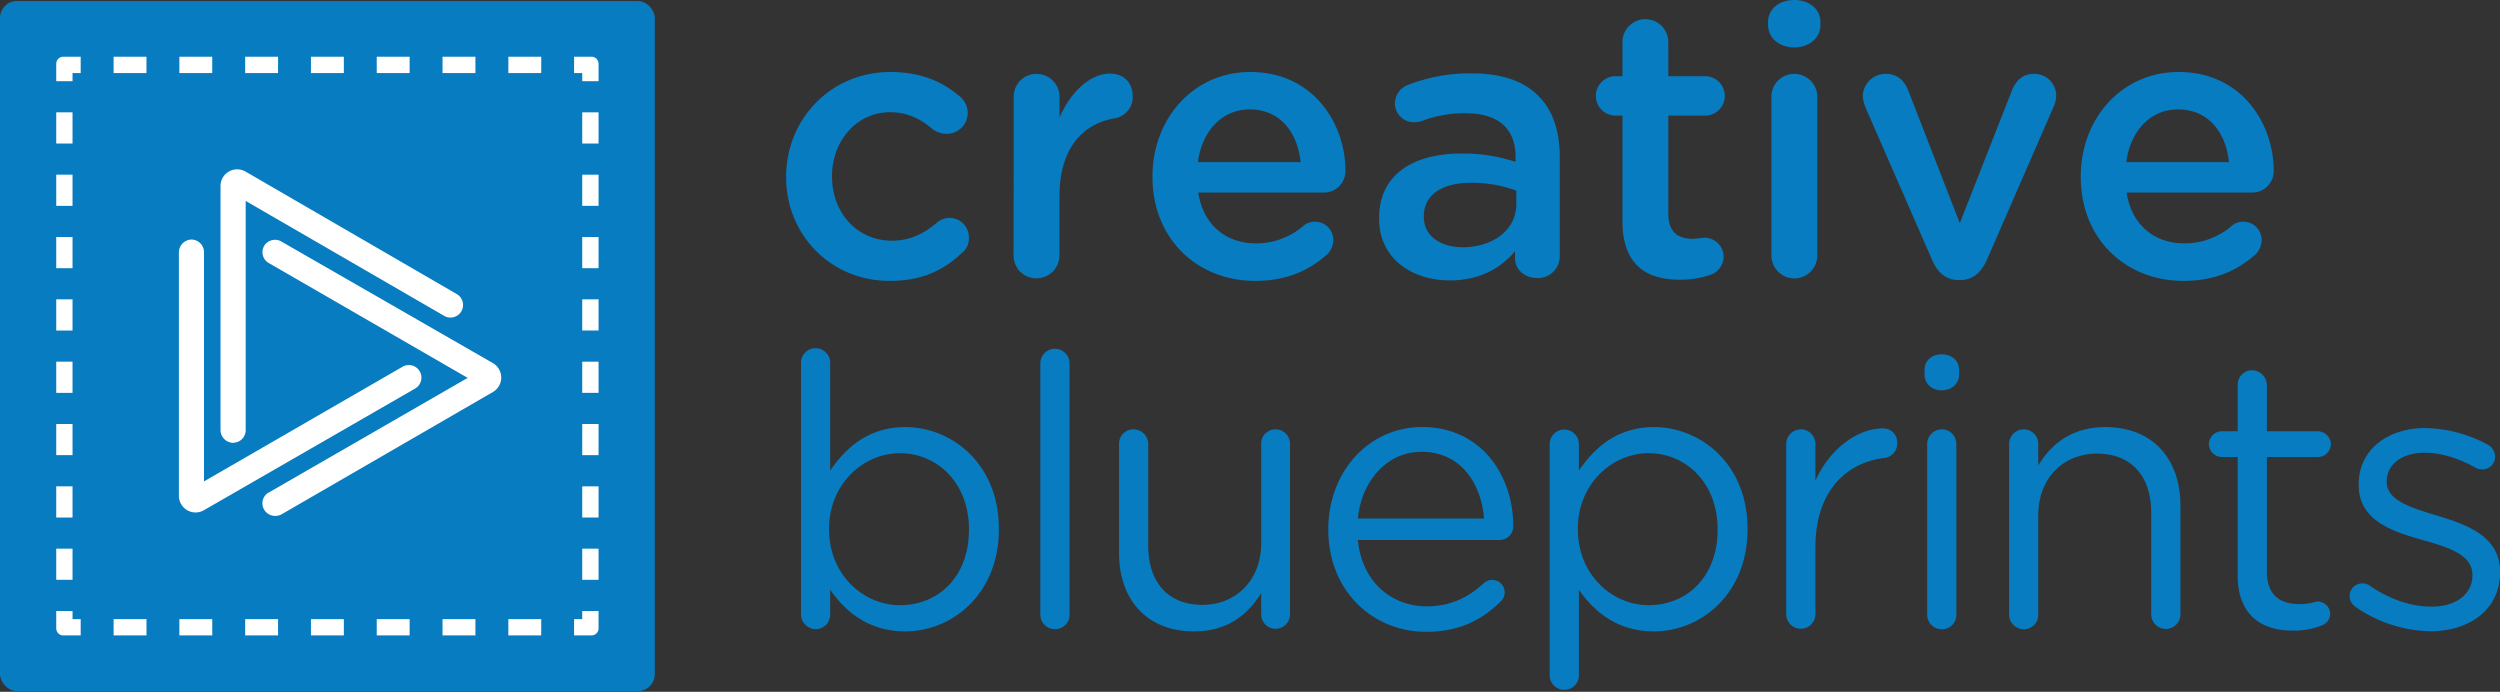 <svg data-name="Layer 1" xmlns="http://www.w3.org/2000/svg" width="954" height="264" style=""><rect width="100%" height="100%" fill="#333333" stroke="none"/><rect id="backgroundrect" width="100%" height="100%" x="0" y="0" fill="none" stroke="none" style="" class=""/><defs><style>.cls-1{fill:#077cc1;}.cls-2{fill:#fff;}</style></defs><title>Blueprint_Logo</title><g class="currentLayer" style=""><title>Layer 1</title><path class="cls-1" d="M299.99,67.7 v-0.29 c0,-21.7 16.78,-39.93 39.78,-39.93 c12,0 20.26,3.91 26.76,9.55 a8.28,8.28 0 0 1 2.75,6.08 a8,8 0 0 1 -8.1,7.95 a9,9 0 0 1 -5.21,-1.73 c-4.48,-3.77 -9.4,-6.51 -16.34,-6.51 c-12.73,0 -22.13,11 -22.13,24.3 v0.29 c0,13.59 9.4,24.44 22.85,24.44 c6.95,0 12.3,-2.74 17.07,-6.79 a7.37,7.37 0 0 1 12.3,5.78 a6.82,6.82 0 0 1 -2.46,5.5 c-6.8,6.51 -15.05,10.85 -27.78,10.85 C316.8,107.19 299.99,89.39 299.99,67.7 z" id="svg_1"/><path class="cls-1" d="M386.82,37.03 a8.64,8.64 0 0 1 8.68,-8.82 a8.76,8.76 0 0 1 8.82,8.82 V44.87 c4.05,-9.55 11.57,-16.78 19.24,-16.78 c5.5,0 8.68,3.62 8.68,8.68 a8.21,8.21 0 0 1 -6.95,8.39 c-12.43,2.17 -21,11.72 -21,29.8 v22.57 a8.73,8.73 0 0 1 -8.82,8.67 a8.61,8.61 0 0 1 -8.68,-8.67 z" id="svg_2"/><path class="cls-1" d="M478.99,107.19 c-22.13,0 -39.2,-16.06 -39.2,-39.64 v-0.29 c0,-21.84 15.48,-39.78 37.32,-39.78 c24.3,0 36.31,20 36.31,37.61 a8.18,8.18 0 0 1 -8.25,8.39 H457.26 c1.88,12.44 10.71,19.39 22,19.39 a27.45,27.45 0 0 0 18.08,-6.66 a6.53,6.53 0 0 1 4.49,-1.59 a6.89,6.89 0 0 1 6.94,7.09 a7.6,7.6 0 0 1 -2.32,5.35 C499.5,103.28 490.82,107.19 478.99,107.19 zM496.32,61.87 c-1.16,-11.28 -7.81,-20.11 -19.38,-20.11 c-10.71,0 -18.23,8.25 -19.82,20.11 z" id="svg_3"/><path class="cls-1" d="M526.26,83.46 v-0.29 c0,-16.49 12.88,-24.59 31.54,-24.59 a63.82,63.82 0 0 1 20.54,3.19 V59.87 c0,-10.85 -6.66,-16.64 -19,-16.64 a45.4,45.4 0 0 0 -16.93,3 a9.78,9.78 0 0 1 -2.75,0.43 a7.28,7.28 0 0 1 -7.37,-7.23 a7.64,7.64 0 0 1 4.77,-6.94 a65.42,65.42 0 0 1 24.59,-4.49 c11.43,0 20,3 25.32,8.54 c5.64,5.49 8.24,13.59 8.24,23.57 v37.61 a8.33,8.33 0 0 1 -8.53,8.39 c-5.07,0 -8.54,-3.47 -8.54,-7.37 V95.87 c-5.21,6.22 -13.16,11.14 -24.88,11.14 C538.99,107.04 526.26,98.8 526.26,83.46 zm52.37,-5.49 v-5.21 a48.48,48.48 0 0 0 -17.36,-3 c-11.29,0 -17.94,4.78 -17.94,12.73 v0.29 c0,7.38 6.51,11.57 14.9,11.57 C569.8,94.31 578.63,87.66 578.63,77.97 z" id="svg_4"/><path class="cls-1" d="M619.13,84.33 V44.12 h-2.89 a7.53,7.53 0 0 1 0,-15.05 h2.89 v-13 a8.75,8.75 0 0 1 17.5,0 v13 h13.75 a7.53,7.53 0 1 1 0,15.05 H636.63 v37.46 c0,6.8 3.48,9.55 9.41,9.55 a42,42 0 0 0 4.34,-0.43 a7.37,7.37 0 0 1 7.37,7.23 a7.53,7.53 0 0 1 -4.63,6.8 a34.82,34.82 0 0 1 -12,2 C628.24,106.75 619.13,101.11 619.13,84.33 z" id="svg_5"/><path class="cls-1" d="M674.68,8.53 c0,-5.2 4.34,-8.53 10,-8.53 s10,3.33 10,8.53 v0.87 c0,5.21 -4.34,8.68 -10,8.68 s-10,-3.47 -10,-8.68 zm1.3,28.5 a8.64,8.64 0 0 1 8.68,-8.82 a8.76,8.76 0 0 1 8.82,8.82 v60.47 a8.75,8.75 0 0 1 -17.5,0 z" id="svg_6"/><path class="cls-1" d="M748.16,106.87 h-0.87 c-4.77,0 -7.95,-3 -10,-7.67 l-25.46,-58.29 a13.8,13.8 0 0 1 -1,-4.34 a8.75,8.75 0 0 1 8.68,-8.39 c4.78,0 7.23,2.74 8.68,6.36 l19.67,50.63 l20,-50.92 c1.31,-3 3.62,-6.07 8.25,-6.07 a8.34,8.34 0 0 1 8.54,8.39 a10.37,10.37 0 0 1 -1,4.19 l-25.46,58.44 C756.12,103.72 752.99,106.87 748.16,106.87 z" id="svg_7"/><path class="cls-1" d="M833.22,107.19 c-22.13,0 -39.2,-16.06 -39.2,-39.64 v-0.29 c0,-21.84 15.48,-39.78 37.32,-39.78 c24.3,0 36.31,20 36.31,37.61 a8.18,8.18 0 0 1 -8.25,8.39 H811.52 c1.88,12.44 10.71,19.39 22,19.39 a27.45,27.45 0 0 0 18.08,-6.66 a6.52,6.52 0 0 1 4.48,-1.59 a6.89,6.89 0 0 1 6.95,7.09 a7.6,7.6 0 0 1 -2.32,5.35 C853.76,103.28 845.08,107.19 833.22,107.19 zM850.58,61.87 c-1.16,-11.28 -7.81,-20.11 -19.39,-20.11 c-10.7,0 -18.22,8.25 -19.81,20.11 z" id="svg_8"/><path class="cls-1" d="M305.67,138.67 a5.57,5.57 0 1 1 11.13,0 v40.94 c6.08,-9 14.9,-16.63 28.65,-16.63 c17.93,0 35.72,14.17 35.72,38.76 v0.29 c0,24.45 -17.64,38.91 -35.72,38.91 c-13.89,0 -22.86,-7.52 -28.65,-15.91 v9.41 a5.52,5.52 0 0 1 -5.49,5.64 a5.65,5.65 0 0 1 -5.64,-5.64 zm64.08,63.51 V201.87 c0,-17.65 -12.16,-28.93 -26.33,-28.93 c-13.89,0 -27.05,11.71 -27.05,28.78 v0.29 c0,17.36 13.16,28.93 27.05,28.93 C357.89,230.96 369.75,220.26 369.75,202.18 z" id="svg_9"/><path class="cls-1" d="M396.99,138.67 a5.57,5.57 0 1 1 11.14,0 v95.77 a5.44,5.44 0 0 1 -5.5,5.64 a5.56,5.56 0 0 1 -5.64,-5.64 z" id="svg_10"/><path class="cls-1" d="M492.27,234.44 a5.5,5.5 0 1 1 -11,0 v-8.11 c-5.06,8.11 -12.73,14.61 -25.6,14.61 c-18.08,0 -28.64,-12.15 -28.64,-29.94 V169.48 a5.44,5.44 0 0 1 5.49,-5.64 a5.65,5.65 0 0 1 5.65,5.64 v38.77 c0,13.89 7.52,22.57 20.68,22.57 c12.73,0 22.42,-9.4 22.42,-23.43 V169.48 a5.44,5.44 0 0 1 5.5,-5.64 a5.53,5.53 0 0 1 5.5,5.64 z" id="svg_11"/><path class="cls-1" d="M544.2,241.09 c-20.54,0 -37.32,-15.77 -37.32,-38.91 V201.87 c0,-21.56 15.18,-38.91 35.87,-38.91 c22.13,0 34.72,18.08 34.72,37.9 a5.18,5.18 0 0 1 -5.21,5.2 h-54.1 c1.59,16.2 13,25.32 26.33,25.32 c9.25,0 16,-3.62 21.55,-8.68 a4.77,4.77 0 1 1 6.36,7.09 C565.32,236.6 556.93,241.09 544.2,241.09 zM566.33,197.87 c-1.16,-13.6 -9,-25.46 -23.87,-25.46 c-13,0 -22.85,10.85 -24.3,25.46 z" id="svg_12"/><path class="cls-1" d="M591.35,169.48 a5.57,5.57 0 1 1 11.14,0 v10.13 c6.08,-9 14.9,-16.63 28.64,-16.63 c17.94,0 35.73,14.17 35.73,38.76 v0.29 c0,24.45 -17.65,38.91 -35.73,38.91 c-13.88,0 -22.85,-7.52 -28.64,-15.91 v32.55 a5.44,5.44 0 0 1 -5.5,5.64 a5.56,5.56 0 0 1 -5.64,-5.64 zm64.08,32.7 V201.87 c0,-17.65 -12.15,-28.93 -26.32,-28.93 c-13.89,0 -27,11.71 -27,28.78 v0.29 c0,17.36 13.16,28.93 27,28.93 C643.57,230.96 655.43,220.26 655.43,202.18 z" id="svg_13"/><path class="cls-1" d="M681.62,169.48 a5.62,5.62 0 0 1 5.49,-5.64 a5.56,5.56 0 0 1 5.65,5.64 v14 c5.49,-12.44 16.34,-20 25.74,-20 a5.35,5.35 0 0 1 5.5,5.64 a5.54,5.54 0 0 1 -4.92,5.64 c-14.46,1.73 -26.32,12.58 -26.32,34.14 v25.46 a5.57,5.57 0 1 1 -11.14,0 z" id="svg_14"/><path class="cls-1" d="M734.41,141.13 c0,-3.61 2.9,-5.93 6.51,-5.93 c3.76,0 6.66,2.32 6.66,5.93 v1.88 c0,3.48 -2.9,5.94 -6.66,5.94 c-3.61,0 -6.51,-2.46 -6.51,-5.94 zm1,28.35 a5.62,5.62 0 0 1 5.49,-5.64 a5.56,5.56 0 0 1 5.65,5.64 v65 a5.44,5.44 0 0 1 -5.5,5.64 a5.56,5.56 0 0 1 -5.64,-5.64 z" id="svg_15"/><path class="cls-1" d="M766.67,169.48 a5.62,5.62 0 0 1 5.5,-5.64 a5.56,5.56 0 0 1 5.64,5.64 v8.11 c4.92,-8.11 12.73,-14.61 25.6,-14.61 c18.08,0 28.64,12.15 28.64,29.94 v41.52 a5.57,5.57 0 1 1 -11.14,0 V195.67 c0,-13.89 -7.52,-22.57 -20.68,-22.57 c-12.87,0 -22.42,9.4 -22.42,23.44 v37.9 a5.44,5.44 0 0 1 -5.5,5.64 a5.56,5.56 0 0 1 -5.64,-5.64 z" id="svg_16"/><path class="cls-1" d="M853.9,219.54 V174.4 h-6.08 a5.07,5.07 0 0 1 -4.92,-4.92 a5,5 0 0 1 4.92,-4.91 h6.08 V146.92 a5.52,5.52 0 0 1 5.49,-5.64 a5.75,5.75 0 0 1 5.65,5.64 V164.57 h19.38 a5.09,5.09 0 0 1 5.06,4.91 a5,5 0 0 1 -5.06,4.92 H865.04 v43.69 c0,9.11 5.06,12.44 12.58,12.44 c3.91,0 5.93,-1 6.8,-1 a4.81,4.81 0 0 1 4.77,4.77 a4.64,4.64 0 0 1 -3.18,4.34 a28.14,28.14 0 0 1 -11,2 C862.99,240.66 853.9,234.72 853.9,219.54 z" id="svg_17"/><path class="cls-1" d="M898.6,231.4 a5,5 0 0 1 -2,-4 a4.85,4.85 0 0 1 4.92,-4.78 a4.47,4.47 0 0 1 2.75,0.87 c7.66,5.21 15.62,8 23.72,8 c9,0 15.48,-4.63 15.48,-11.86 v-0.29 c0,-7.53 -8.83,-10.42 -18.66,-13.17 c-11.72,-3.32 -24.74,-7.37 -24.74,-21.12 v-0.29 c0,-12.87 10.71,-21.41 25.46,-21.41 a52.16,52.16 0 0 1 23.87,6.37 a5.41,5.41 0 0 1 2.75,4.63 a4.85,4.85 0 0 1 -4.92,4.77 a5.6,5.6 0 0 1 -2.46,-0.58 c-6.37,-3.61 -13.16,-5.78 -19.53,-5.78 c-8.82,0 -14.46,4.63 -14.46,10.85 v0.29 c0,7.08 9.25,9.83 19.24,12.87 c11.57,3.47 24,8 24,21.41 v0.29 c0,14.17 -11.72,22.42 -26.62,22.42 A51.76,51.76 0 0 1 898.6,231.4 z" id="svg_18"/><rect class="cls-1" x="0" y="0.4" width="249.87" height="263.34" rx="6.47" ry="6.47" id="svg_19"/><path class="cls-2" d="M68.26,189.34 V96.41 a4.94,4.94 0 0 1 4.72,-5 a4.84,4.84 0 0 1 4.87,4.8 h0 v87.49 l75.76,-43.75 a4.8,4.8 0 1 1 4.8,8.32 h0 l-80.63,46.45 a6.37,6.37 0 0 1 -9.52,-5.4 z" id="svg_20"/><path class="cls-2" d="M88.87,168.99 a4.92,4.92 0 0 1 -4.72,-5 v-93 a6.36,6.36 0 0 1 9.56,-5.51 l80.59,46.74 a4.8,4.8 0 1 1 -4.79,8.32 h0 l-75.76,-43.86 v87.46 a4.76,4.76 0 0 1 -4.72,4.8 z" id="svg_21"/><path class="cls-2" d="M105.11,196.87 a4.85,4.85 0 0 1 -4.32,-2.4 a4.77,4.77 0 0 1 1.69,-6.52 l0.08,0 l75.9,-43.75 l-75.75,-43.74 a4.76,4.76 0 0 1 -2,-6.44 l0.06,-0.12 a4.83,4.83 0 0 1 6.56,-1.76 l80.79,46.44 a6.38,6.38 0 0 1 0,11 l-80.64,46.67 A5,5 0 0 1 105.11,196.87 z" id="svg_22"/><path class="cls-2" d="M225.71,242.48 h-6.64 v-6.22 h3.11 v-3.11 h6.23 v6.64 A2.69,2.69 0 0 1 225.71,242.48 z" id="svg_23"/><path class="cls-2" d="M206.52,242.48 H193.99 v-6.22 h12.55 zm-25.1,0 H168.87 v-6.22 h12.55 zm-25.11,0 H143.76 v-6.22 h12.55 zm-25.1,0 H118.66 v-6.22 h12.55 zm-25.1,0 H93.56 v-6.22 h12.55 zm-25.11,0 H68.45 v-6.22 H80.99 zm-25.1,0 H43.35 v-6.22 h12.55 z" id="svg_24"/><path class="cls-2" d="M30.79,242.48 H24.16 a2.69,2.69 0 0 1 -2.7,-2.69 v-6.64 h6.22 v3.11 H30.79 z" id="svg_25"/><path class="cls-2" d="M27.68,221.26 H21.46 V209.37 h6.22 zm0,-23.78 H21.46 v-11.9 h6.22 zm0,-23.79 H21.46 V161.8 h6.22 zm0,-23.78 H21.46 V138.02 h6.22 zm0,-23.79 H21.46 V114.23 h6.22 zm0,-23.78 H21.46 V90.45 h6.22 zm0,-23.79 H21.46 V66.66 h6.22 zm0,-23.78 H21.46 V42.87 h6.22 z" id="svg_26"/><path class="cls-2" d="M27.68,30.98 H21.46 v-6.63 a2.7,2.7 0 0 1 2.7,-2.7 H30.79 V27.87 H27.68 z" id="svg_27"/><path class="cls-2" d="M206.52,27.87 H193.99 v-6.22 h12.55 zm-25.1,0 H168.87 v-6.22 h12.55 zm-25.11,0 H143.76 v-6.22 h12.55 zm-25.1,0 H118.66 v-6.22 h12.55 zm-25.1,0 H93.56 v-6.22 h12.55 zM80.99,27.87 H68.45 v-6.22 H80.99 zm-25.1,0 H43.35 v-6.22 h12.55 z" id="svg_28"/><path class="cls-2" d="M228.41,30.98 h-6.23 V27.87 h-3.11 v-6.22 h6.64 a2.7,2.7 0 0 1 2.7,2.7 z" id="svg_29"/><path class="cls-2" d="M228.41,221.26 h-6.23 V209.37 h6.23 zm0,-23.78 h-6.23 V185.59 h6.23 zm0,-23.79 h-6.23 V161.8 h6.23 zm0,-23.78 h-6.23 V138.02 h6.23 zm0,-23.79 h-6.23 V114.23 h6.23 zm0,-23.78 h-6.23 V90.45 h6.23 zm0,-23.79 h-6.23 V66.66 h6.23 zm0,-23.78 h-6.23 V42.87 h6.23 z" id="svg_30"/></g></svg>
